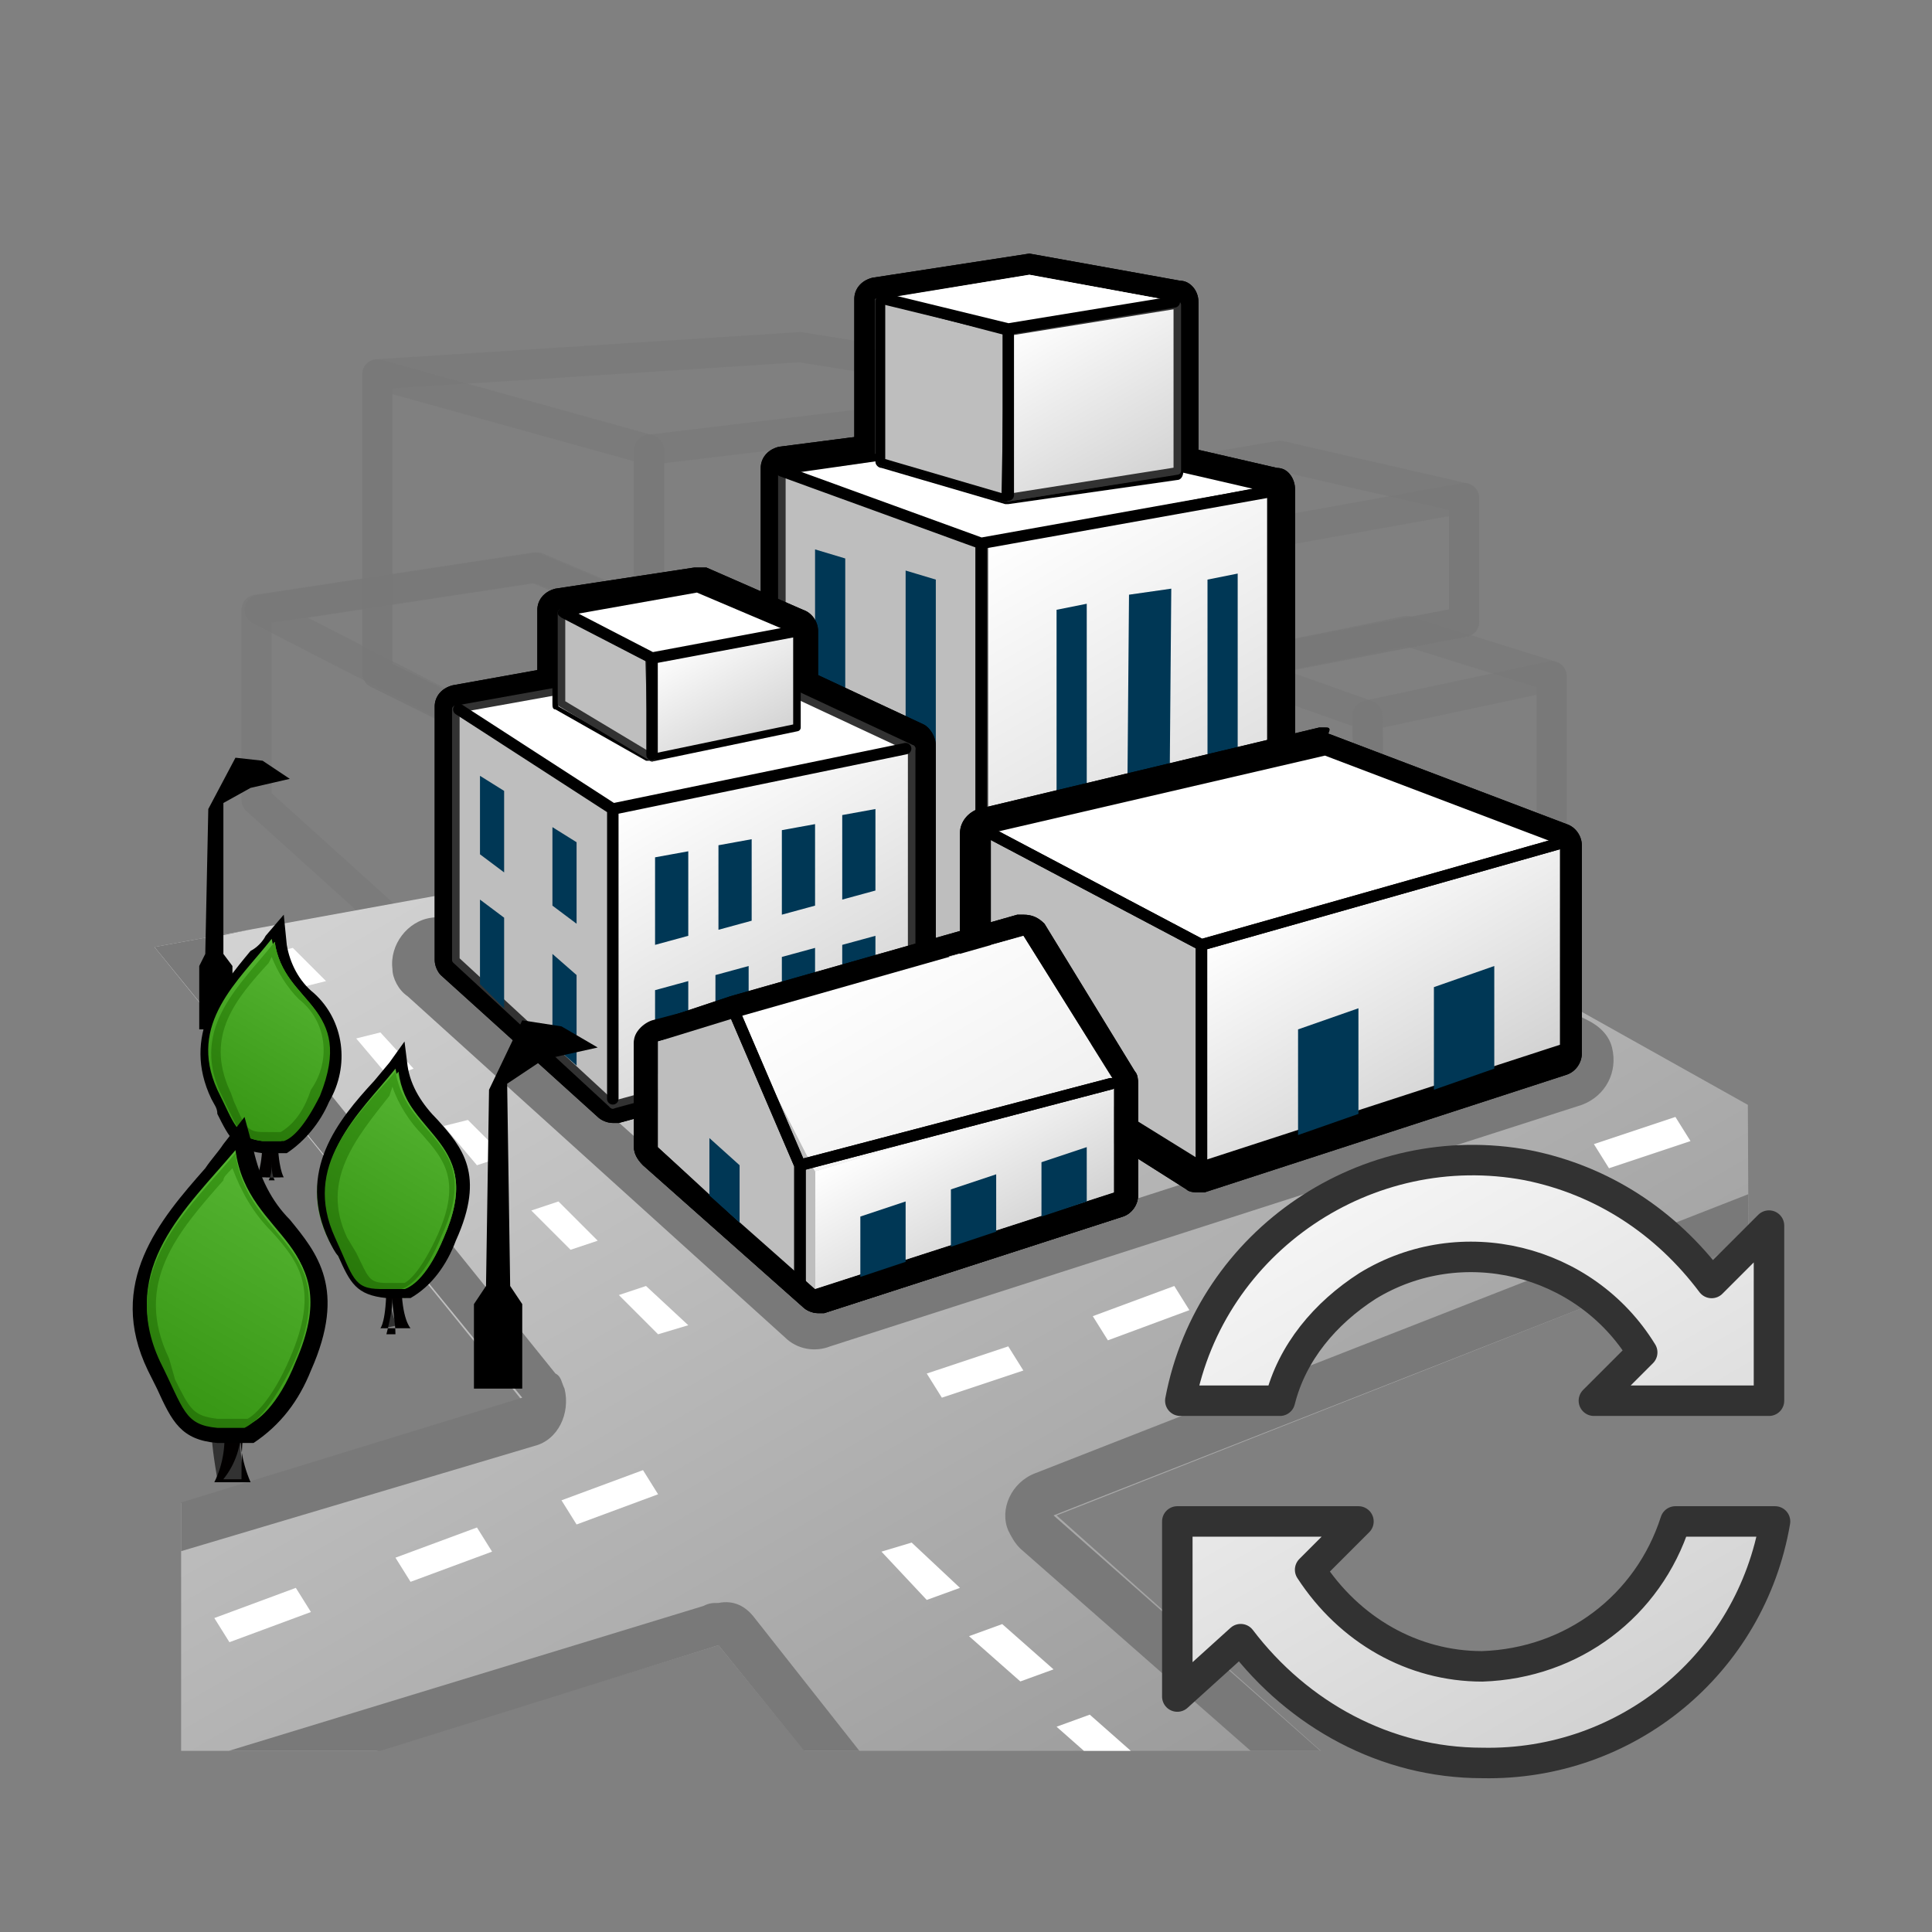 <?xml version="1.0" encoding="utf-8"?>
<!-- Generator: Adobe Illustrator 23.0.6, SVG Export Plug-In . SVG Version: 6.00 Build 0)  -->
<svg version="1.1" xmlns="http://www.w3.org/2000/svg" xmlns:xlink="http://www.w3.org/1999/xlink" x="0px" y="0px"
	 viewBox="0 0 64 64" style="enable-background:new 0 0 64 64;" xml:space="preserve">
<rect x="0" y="0" width="64" height="64" fill="#808080" stroke="none"/>
<style type="text/css">
	.st0{opacity:0.6;fill:none;stroke:#797979;stroke-linecap:round;stroke-linejoin:round;enable-background:new    ;}
	.st1{clip-path:url(#SVGID_2_);}
	.st2{fill:url(#SVGID_3_);}
	.st3{fill:#797979;}
	.st4{fill:#FFFFFF;}
	.st5{fill:url(#SVGID_4_);}
	.st6{fill:url(#SVGID_5_);}
	.st7{fill:url(#SVGID_6_);}
	.st8{fill:url(#SVGID_7_);}
	.st9{fill:url(#B_D-4_1_);stroke:#000000;stroke-width:0.25;stroke-linecap:round;stroke-linejoin:round;}
	.st10{fill:url(#B_G-4_1_);stroke:#323232;stroke-width:0.25;stroke-linecap:round;stroke-linejoin:round;}
	.st11{fill:#FFFFFF;stroke:#000000;stroke-width:0.25;stroke-linecap:round;stroke-linejoin:round;}
	.st12{fill:#003755;}
	.st13{fill:none;stroke:#000000;stroke-width:0.38;stroke-linecap:round;stroke-linejoin:round;}
	.st14{fill:url(#B_bOTTOM_1_);stroke:#323232;stroke-width:0.25;stroke-linecap:round;stroke-linejoin:round;}
	.st15{fill:url(#B_D-5_1_);stroke:#323232;stroke-width:0.25;stroke-linecap:round;stroke-linejoin:round;}
	.st16{fill:url(#B_G__1_);stroke:#000000;stroke-width:0.25;stroke-linecap:round;stroke-linejoin:round;}
	.st17{fill:url(#B_D-6_1_);stroke:#323232;stroke-width:0.25;stroke-linecap:round;stroke-linejoin:round;}
	.st18{fill:url(#B_G-5_1_);stroke:#323232;stroke-width:0.25;stroke-linecap:round;stroke-linejoin:round;}
	.st19{fill:#FFFFFF;stroke:#323232;stroke-width:0.25;stroke-linecap:round;stroke-linejoin:round;}
	.st20{fill:url(#B_D-7_1_);stroke:#000000;stroke-width:0.25;stroke-linecap:round;stroke-linejoin:round;}
	.st21{fill:url(#B_G-6_1_);stroke:#323232;stroke-width:0.25;stroke-linecap:round;stroke-linejoin:round;}
	.st22{fill:url(#SVGID_8_);}
	.st23{fill:url(#SVGID_9_);}
	.st24{fill:url(#B_D-8_1_);stroke:#000000;stroke-width:0.25;stroke-linecap:round;stroke-linejoin:round;}
	.st25{fill:url(#B_G-7_1_);stroke:#000000;stroke-width:0.25;stroke-linecap:round;stroke-linejoin:round;}
	.st26{fill:url(#SVGID_10_);}
	.st27{fill:url(#SVGID_11_);}
	.st28{fill:url(#B_top-6_1_);}
	.st29{fill:url(#SVGID_12_);}
	.st30{fill:url(#B_top-7_1_);}
	.st31{fill:#323232;}
	.st32{fill:#020000;}
	.st33{fill:url(#SVGID_13_);}
	.st34{fill:url(#SVGID_14_);}
	.st35{fill:url(#SVGID_15_);}
	.st36{fill:url(#SVGID_16_);}
	.st37{fill:url(#SVGID_17_);}
	.st38{fill:url(#SVGID_18_);}
	.st39{fill:url(#SVGID_19_);}
	.st40{fill:url(#SVGID_20_);}
	.st41{fill:url(#SVGID_21_);}
	.st42{fill:url(#SVGID_22_);stroke:#323232;stroke-width:1.01;stroke-linecap:round;stroke-linejoin:round;}
</style>
<g id="Basis">
	<title>ZAZA__A33AAe__R21XArtboard 1</title>
	<g id="ARR_PLAN_copy_2">
		<g id="Layer_53_copy_2">
			<polygon id="B_contour" class="st0" points="51.4,22.4 51.4,29.6 45.4,31.1 40.8,28.9 40.8,22.1 46.6,20.9 			"/>
			<polygon id="B_D" class="st0" points="51.4,22.4 51.4,29.6 45.4,31.1 45.3,23.7 			"/>
			<polygon id="B_G" class="st0" points="45.4,31.1 40.8,28.9 40.8,22.1 45.3,23.7 			"/>
		</g>
		<g id="Layer_52_copy_2">
			<polygon id="B_contour-2" class="st0" points="25.5,22.1 25.5,30.5 15.7,33 8.5,26.5 8.5,20.2 17.7,18.8 			"/>
			<polygon id="B_top" class="st0" points="25.6,22.1 15.8,23.9 8.6,20.2 17.8,18.8 			"/>
			<polygon id="B_top-2" class="st0" points="25.4,22.1 15.5,23.9 15.5,33 25.3,30.6 			"/>
		</g>
		<g id="Layer_51_copy_2">
			<polygon id="B_contour-3" class="st0" points="36.5,13.1 36.5,24.1 21.7,26.8 12.5,22.3 12.5,12.4 26.5,11.5 			"/>
			<polygon id="B_D-2" class="st0" points="36.5,13.1 36.5,24.1 21.5,26.8 21.5,14.9 			"/>
			<polygon id="B_G-2" class="st0" points="21.5,26.8 12.5,22.3 12.5,12.4 21.5,14.9 			"/>
		</g>
		<g id="Layer_50_copy_2">
			<polygon id="B_contour-4" class="st0" points="48.5,16.5 48.5,20.6 38.7,22.5 33.5,20.5 33.5,16.6 42.4,15.1 			"/>
			<polygon id="B_D-3" class="st0" points="48.5,16.5 48.5,20.6 38.4,22.5 38.5,18.3 			"/>
			<polygon id="B_G-3" class="st0" points="38.5,22.5 33.5,20.5 33.5,16.6 38.6,18.3 			"/>
		</g>
	</g>
	<g id="SOL_">
		<g>
			<defs>
				<polygon id="SVGID_1_" points="58,58 6,58 6,43 0,32.3 22,28.3 41.1,26.2 45.3,26.2 50.4,32.4 57.9,36.6 				"/>
			</defs>
			<clipPath id="SVGID_2_">
				<use xlink:href="#SVGID_1_"  style="overflow:visible;"/>
			</clipPath>
			<g class="st1">
				
					<linearGradient id="SVGID_3_" gradientUnits="userSpaceOnUse" x1="21.57" y1="46.807" x2="45.347" y2="5.623" gradientTransform="matrix(1 0 0 -1 0 66)">
					<stop  offset="0" style="stop-color:#D7D7D7"/>
					<stop  offset="1" style="stop-color:#969696"/>
				</linearGradient>
				<polygon class="st2" points="23.8,54.5 6,60 2,51 17.3,46.4 3.6,29.5 38.8,22.4 70.5,36.2 35,50.2 46,60 28.6,60.4 				"/>
				<path class="st3" d="M48.5,28.7l18,7.5L34.3,48.8c-0.8,0.3-1.2,1.2-0.9,1.9c0.1,0.2,0.2,0.4,0.4,0.6l8.2,7.2l-12.9,0.3L25,53.6
					c-0.3-0.4-0.7-0.6-1.2-0.5c-0.2,0-0.3,0-0.5,0.1L4.3,59l-0.7-6.9l14.1-4.2c0.8-0.2,1.2-1.1,1-1.9c-0.1-0.2-0.1-0.4-0.3-0.5
					L6.8,31.1L17,29l-0.3,1.1l-2.4,0.3c-0.8,0.1-1.4,0.9-1.3,1.7c0,0.3,0.2,0.7,0.5,0.9L26,44.3c0.4,0.4,1,0.5,1.5,0.3l24.9-8
					c0.8-0.3,1.2-1.1,1-1.9c-0.1-0.4-0.4-0.7-0.8-0.9l-5.8-2.9L48.5,28.7 M48.1,26.9l-3.6,4.5l7.5,3.7l-24.9,8L14.6,31.9l3.4-0.5
					l1-4.4l-15,3l13.3,16.3L2,51l1,10l20.8-6.5l4.7,5.8L46,60l-11.1-9.8l35.7-14L48.1,26.9L48.1,26.9z"/>
				<path id="Ligne_2" class="st4" d="M35,57.2l1.1-0.4l1.7,1.5l-1.1,0.4L35,57.2z M8.9,31.6l0.8-0.2l1.1,1.1L10,32.7L8.9,31.6z
					 M11.8,34.4l0.8-0.2l1.1,1.2l-0.8,0.3L11.8,34.4z M14.7,37.3l0.8-0.2l1.2,1.2l-0.9,0.3L14.7,37.3z M17.6,40.1l0.9-0.3l1.3,1.3
					l-0.9,0.3L17.6,40.1z M20.5,42.9l0.9-0.3l1.4,1.3l-1,0.3L20.5,42.9z M29.2,51.4l1-0.3l1.6,1.5l-1.1,0.4L29.2,51.4z M32.1,54.2
					l1.1-0.4l1.7,1.5l-1.1,0.4L32.1,54.2z"/>
				<path id="LIGNE_1_h" class="st4" d="M13.6,52.4l-0.5-0.8l2.7-1l0.5,0.8L13.6,52.4z M19.1,50.5l-0.5-0.8l2.7-1l0.5,0.8L19.1,50.5
					z M31.2,46.3l-0.5-0.8l2.7-0.9l0.5,0.8L31.2,46.3z M36.7,44.4l-0.5-0.8l2.7-1l0.5,0.8L36.7,44.4z M42.3,42.5l-0.5-0.8l2.7-1
					l0.5,0.8L42.3,42.5z M47.8,40.6l-0.5-0.8l2.7-0.9l0.5,0.8L47.8,40.6z M53.3,38.7l-0.5-0.8l2.7-0.9l0.5,0.8L53.3,38.7z"/>
				<path id="LIGNE_1_h-2" class="st4" d="M7.6,54.4l-0.5-0.8l2.7-1l0.5,0.8L7.6,54.4z M47.3,40.7l-0.5-0.8l2.7-0.9l0.5,0.8
					L47.3,40.7z"/>
			</g>
		</g>
	</g>
	<g id="BAT_2_copy_2">
		<g id="B_contour_ext_">
			
				<linearGradient id="SVGID_4_" gradientUnits="userSpaceOnUse" x1="28.84" y1="52.561" x2="39.791" y2="33.58" gradientTransform="matrix(1 0 0 -1 0 66)">
				<stop  offset="0" style="stop-color:#FFFFFF"/>
				<stop  offset="1" style="stop-color:#D2D2D2"/>
			</linearGradient>
			<path class="st5" d="M33,33.5c-0.1,0-0.1,0-0.2-0.1L25.7,29c-0.1-0.1-0.2-0.2-0.2-0.3V15.6c0-0.2,0.1-0.3,0.3-0.4l8.4-1.2h0.1
				l7.8,1.8c0.2,0,0.3,0.2,0.3,0.4v14.5c0,0.2-0.1,0.3-0.3,0.4l-9.1,2.5L33,33.5z"/>
			<path d="M34.3,14.4l7.8,1.8v14.4L33,33.1l-7.1-4.5V15.6L34.3,14.4 M34.3,13.7L34.3,13.7l-8.5,1.1c-0.4,0.1-0.6,0.4-0.6,0.7v13.1
				c0,0.3,0.1,0.5,0.4,0.6l7.1,4.5c0.1,0.1,0.3,0.1,0.4,0.1h0.2l9.1-2.5c0.3-0.1,0.6-0.4,0.5-0.7V16.2c0-0.3-0.2-0.7-0.6-0.7
				l-7.8-1.8L34.3,13.7L34.3,13.7z"/>
		</g>
		<g id="B_contour_ext_2">
			
				<linearGradient id="SVGID_5_" gradientUnits="userSpaceOnUse" x1="28.84" y1="52.561" x2="39.791" y2="33.58" gradientTransform="matrix(1 0 0 -1 0 66)">
				<stop  offset="0" style="stop-color:#FFFFFF"/>
				<stop  offset="1" style="stop-color:#D2D2D2"/>
			</linearGradient>
			<path class="st6" d="M33,33.5c-0.1,0-0.1,0-0.2-0.1L25.7,29c-0.1-0.1-0.2-0.2-0.2-0.3V15.6c0-0.2,0.1-0.3,0.3-0.4l8.4-1.2h0.1
				l7.8,1.8c0.2,0,0.3,0.2,0.3,0.4v14.5c0,0.2-0.1,0.3-0.3,0.4l-9.1,2.5L33,33.5z"/>
			<path d="M34.3,14.4l7.8,1.8v14.4L33,33.1l-7.1-4.5V15.6L34.3,14.4 M34.3,13.7L34.3,13.7l-8.5,1.1c-0.4,0.1-0.6,0.4-0.6,0.7v13.1
				c0,0.3,0.1,0.5,0.4,0.6l7.1,4.5c0.1,0.1,0.3,0.1,0.4,0.1h0.2l9.1-2.5c0.3-0.1,0.6-0.4,0.5-0.7V16.2c0-0.3-0.2-0.7-0.6-0.7
				l-7.8-1.8L34.3,13.7L34.3,13.7z"/>
		</g>
		<g id="B_contour_ext_top_">
			
				<linearGradient id="SVGID_6_" gradientUnits="userSpaceOnUse" x1="31.358" y1="57.892" x2="36.768" y2="48.512" gradientTransform="matrix(1 0 0 -1 0 66)">
				<stop  offset="0" style="stop-color:#FFFFFF"/>
				<stop  offset="1" style="stop-color:#D2D2D2"/>
			</linearGradient>
			<path class="st7" d="M33.3,17h-0.1l-4.3-1.2c-0.2,0-0.3-0.2-0.3-0.4V9.9c0-0.2,0.1-0.3,0.3-0.4L34,8.8h0.1l5,0.9
				c0.2,0,0.3,0.2,0.3,0.4v5.7c0,0.2-0.1,0.3-0.3,0.4L33.3,17L33.3,17z"/>
			<path d="M34.1,9.1l5,0.9v5.7l-5.7,0.9L29,15.4V9.9L34.1,9.1 M34.1,8.4L34.1,8.4l-5.2,0.8c-0.4,0.1-0.6,0.4-0.6,0.7v5.4
				c0,0.3,0.2,0.6,0.5,0.7l4.3,1.2c0.1,0,0.1,0,0.2,0h0.1l5.7-0.9c0.4-0.1,0.6-0.4,0.6-0.7v-5.6c0-0.4-0.3-0.7-0.6-0.7l-5-0.9
				L34.1,8.4L34.1,8.4z"/>
		</g>
		<g id="B_contour_ext_top_2">
			
				<linearGradient id="SVGID_7_" gradientUnits="userSpaceOnUse" x1="31.358" y1="57.892" x2="36.768" y2="48.512" gradientTransform="matrix(1 0 0 -1 0 66)">
				<stop  offset="0" style="stop-color:#FFFFFF"/>
				<stop  offset="1" style="stop-color:#D2D2D2"/>
			</linearGradient>
			<path class="st8" d="M33.3,17h-0.1l-4.3-1.2c-0.2,0-0.3-0.2-0.3-0.4V9.9c0-0.2,0.1-0.3,0.3-0.4L34,8.8h0.1l5,0.9
				c0.2,0,0.3,0.2,0.3,0.4v5.7c0,0.2-0.1,0.3-0.3,0.4L33.3,17L33.3,17z"/>
			<path d="M34.1,9.1l5,0.9v5.7l-5.7,0.9L29,15.4V9.9L34.1,9.1 M34.1,8.4L34.1,8.4l-5.2,0.8c-0.4,0.1-0.6,0.4-0.6,0.7v5.4
				c0,0.3,0.2,0.6,0.5,0.7l4.3,1.2c0.1,0,0.1,0,0.2,0h0.1l5.7-0.9c0.4-0.1,0.6-0.4,0.6-0.7v-5.6c0-0.4-0.3-0.7-0.6-0.7l-5-0.9
				L34.1,8.4L34.1,8.4z"/>
		</g>
		
			<linearGradient id="B_D-4_1_" gradientUnits="userSpaceOnUse" x1="33.295" y1="48.41" x2="41.154" y2="34.802" gradientTransform="matrix(1 0 0 -1 0 66)">
			<stop  offset="0" style="stop-color:#FFFFFF"/>
			<stop  offset="1" style="stop-color:#D2D2D2"/>
		</linearGradient>
		<polygon id="B_D-4" class="st9" points="42.1,16.2 42.1,30.6 32.6,33.1 32.6,18 		"/>
		
			<linearGradient id="B_G-4_1_" gradientUnits="userSpaceOnUse" x1="25.081" y1="49.96" x2="34.35" y2="33.892" gradientTransform="matrix(1 0 0 -1 0 66)">
			<stop  offset="0" style="stop-color:#BEBEBE"/>
			<stop  offset="1" style="stop-color:#BEBEBE"/>
		</linearGradient>
		<polygon id="B_G-4" class="st10" points="32.6,33.1 25.9,28.6 25.9,15.6 32.6,18 		"/>
		<polygon id="B_top_" class="st11" points="42.1,16.2 32.6,18 25.9,15.6 34.3,14.4 		"/>
		<path id="BB_02_" class="st12" d="M30,18.9l1,0.3v12.5L30,31V18.9z M27,29.5l1,0.7V18.5l-1-0.3V29.5z M35,20.2l1-0.2v12.2l-1,0.3
			V20.2z M37.3,31.7l1.4-0.2l0.1-12l-1.4,0.2L37.3,31.7z M40,31.2l1-0.4V19l-1,0.2V31.2z"/>
		<path id="angle_top_" class="st13" d="M25.9,15.6l6.6,2.4v15.1 M25.9,15.6l6.6,2.4l9.5-1.7"/>
		<g id="B_contour_ext_top_3">
			<path d="M34.1,9.1L39,10v5.6l-5.6,0.9l-4.1-1.2V9.9L34.1,9.1 M34.1,8.9L34.1,8.9l-4.9,0.8c-0.1,0-0.2,0.1-0.2,0.3v5.3
				c0,0.1,0.1,0.2,0.2,0.2l4.1,1.2h0.1l5.6-0.8c0.1,0,0.2-0.1,0.2-0.3V10c0-0.1-0.1-0.2-0.2-0.2L34.1,8.9L34.1,8.9z"/>
		</g>
		
			<linearGradient id="B_bOTTOM_1_" gradientUnits="userSpaceOnUse" x1="32.784" y1="52.812" x2="35.374" y2="48.322" gradientTransform="matrix(1 0 0 -1 0 66)">
			<stop  offset="0" style="stop-color:#FFFFFF"/>
			<stop  offset="1" style="stop-color:#D2D2D2"/>
		</linearGradient>
		<polygon id="B_bOTTOM" class="st14" points="38.9,15.6 33.3,16.5 29.2,15.3 34,14.6 		"/>
		
			<linearGradient id="B_D-5_1_" gradientUnits="userSpaceOnUse" x1="34.462" y1="55.676" x2="37.891" y2="49.739" gradientTransform="matrix(1 0 0 -1 0 66)">
			<stop  offset="0" style="stop-color:#FFFFFF"/>
			<stop  offset="1" style="stop-color:#D2D2D2"/>
		</linearGradient>
		<polygon id="B_D-5" class="st15" points="39,15.6 39,10.1 33.4,11 33.3,16.5 		"/>
		
			<linearGradient id="B_G__1_" gradientUnits="userSpaceOnUse" x1="29.39" y1="56.188" x2="33.247" y2="49.504" gradientTransform="matrix(1 0 0 -1 0 66)">
			<stop  offset="0" style="stop-color:#BEBEBE"/>
			<stop  offset="1" style="stop-color:#BEBEBE"/>
		</linearGradient>
		<polygon id="B_G_" class="st16" points="33.4,11 29.2,9.9 29.2,15.3 33.3,16.5 		"/>
		<polygon id="B_top-3" class="st4" points="39,10 33.4,11 29.2,9.9 34.1,9.1 		"/>
		<path id="angle_top_2" class="st13" d="M29.3,9.9l4.1,1v5.5 M29.3,9.9l4.1,1l5.5-0.9"/>
	</g>
	<g id="BAT_1_copy_2">
		<g id="B_contour-5">
			<path d="M24,21.9l6.2,2.9v9.1l-9.9,2.7l-5.2-4.7v-8.4L24,21.9 M24,21.1h-0.1L15,22.7c-0.4,0.1-0.6,0.4-0.6,0.7v8.4
				c0,0.2,0.1,0.4,0.2,0.5l5.2,4.7c0.1,0.1,0.3,0.2,0.5,0.2c0.1,0,0.1,0,0.2,0l9.9-2.7c0.3-0.1,0.6-0.4,0.6-0.7v-9.1
				c0-0.3-0.2-0.6-0.4-0.7l-6.2-2.9C24.2,21.1,24.1,21.1,24,21.1L24,21.1z"/>
		</g>
		<g id="B_contour-6">
			<path d="M24,21.9l6.2,2.9v9.1l-9.9,2.7l-5.2-4.7v-8.4L24,21.9 M24,21.1h-0.1L15,22.7c-0.4,0.1-0.6,0.4-0.6,0.7v8.4
				c0,0.2,0.1,0.4,0.2,0.5l5.2,4.7c0.1,0.1,0.3,0.2,0.5,0.2c0.1,0,0.1,0,0.2,0l9.9-2.7c0.3-0.1,0.6-0.4,0.6-0.7v-9.1
				c0-0.3-0.2-0.6-0.4-0.7l-6.2-2.9C24.2,21.1,24.1,21.1,24,21.1L24,21.1z"/>
		</g>
		<g id="B_contour-7">
			<path d="M23.1,19.5l3.2,1.4v3.2L21.6,25l-3-1.7v-3L23.1,19.5 M23.1,18.8H23l-4.6,0.7c-0.4,0.1-0.6,0.4-0.6,0.7v3
				c0,0.3,0.1,0.5,0.4,0.7l3,1.7c0.1,0.1,0.2,0.1,0.4,0.1h0.1l4.8-0.9c0.4-0.1,0.6-0.4,0.6-0.7v-3.2c0-0.3-0.2-0.6-0.5-0.7l-3.2-1.4
				C23.3,18.8,23.2,18.8,23.1,18.8L23.1,18.8z"/>
		</g>
		<g id="B_contour-8">
			<path d="M23.1,19.5l3.2,1.4v3.2L21.6,25l-3-1.7v-3L23.1,19.5 M23.1,18.8H23l-4.6,0.7c-0.4,0.1-0.6,0.4-0.6,0.7v3
				c0,0.3,0.1,0.5,0.4,0.7l3,1.7c0.1,0.1,0.2,0.1,0.4,0.1h0.1l4.8-0.9c0.4-0.1,0.6-0.4,0.6-0.7v-3.2c0-0.3-0.2-0.6-0.5-0.7l-3.2-1.4
				C23.3,18.8,23.2,18.8,23.1,18.8L23.1,18.8z"/>
		</g>
		
			<linearGradient id="B_D-6_1_" gradientUnits="userSpaceOnUse" x1="22.33" y1="40.381" x2="27.861" y2="30.789" gradientTransform="matrix(1 0 0 -1 0 66)">
			<stop  offset="0" style="stop-color:#FFFFFF"/>
			<stop  offset="1" style="stop-color:#D2D2D2"/>
		</linearGradient>
		<polygon id="B_D-6" class="st17" points="30.2,24.8 30.2,33.9 20.3,36.6 20.3,26.8 		"/>
		
			<linearGradient id="B_G-5_1_" gradientUnits="userSpaceOnUse" x1="14.497" y1="42.213" x2="21.492" y2="30.103" gradientTransform="matrix(1 0 0 -1 0 66)">
			<stop  offset="0" style="stop-color:#BEBEBE"/>
			<stop  offset="1" style="stop-color:#BEBEBE"/>
		</linearGradient>
		<polygon id="B_G-5" class="st18" points="20.3,36.6 15.1,31.8 15.1,23.5 20.3,26.8 		"/>
		<polygon id="B_top-4" class="st19" points="30.2,24.8 20.3,26.8 15.1,23.5 24,21.9 		"/>
		<path id="angle_top_3" class="st13" d="M15.2,23.5l5.1,3.3v9.6 M15.2,23.5l5.1,3.3l9.7-2"/>
		<path id="win_" class="st12" d="M21.7,32.8l1.1-0.3v2.8l-1.1,0.3V32.8z M23.7,35l1.1-0.3V32l-1.1,0.3V35z M25.9,34.4l1.1-0.3v-2.7
			l-1.1,0.3L25.9,34.4z M27.9,33.8l1.1-0.3V31l-1.1,0.3V33.8z M21.7,28.4l1.1-0.2V31l-1.1,0.3V28.4z M23.8,30.8l1.1-0.3v-2.7
			L23.8,28V30.8z M25.9,30.3L27,30v-2.7l-1.1,0.2L25.9,30.3z M27.9,29.8l1.1-0.3v-2.7l-1.1,0.2V29.8z M19.1,32.3l-0.8-0.7v3l0.8,0.7
			V32.3z M16.7,30.4l-0.8-0.6v2.8l0.8,0.8V30.4z M19.1,27.9l-0.8-0.5V30l0.8,0.6V27.9z M16.7,26.2l-0.8-0.5v2.6l0.8,0.6V26.2z"/>
		<g id="B_contour-9">
			<path d="M23.1,19.5l3.2,1.4v3.2l-4.8,1l-3-1.7v-3L23.1,19.5 M23.1,19.3L23.1,19.3L18.5,20c-0.1,0-0.2,0.1-0.2,0.3v3
				c0,0.1,0,0.2,0.1,0.2l3,1.7c0,0,0.1,0,0.1,0l0,0l4.8-1c0.1,0,0.2-0.1,0.2-0.2v-3.2c0-0.1-0.1-0.2-0.2-0.2l-3.2-1.4h-0.1
				L23.1,19.3z"/>
		</g>
		
			<linearGradient id="B_D-7_1_" gradientUnits="userSpaceOnUse" x1="22.832" y1="44.979" x2="25.052" y2="41.13" gradientTransform="matrix(1 0 0 -1 0 66)">
			<stop  offset="0" style="stop-color:#FFFFFF"/>
			<stop  offset="1" style="stop-color:#D2D2D2"/>
		</linearGradient>
		<polygon id="B_D-7" class="st20" points="26.4,20.9 26.4,24.1 21.6,25.1 21.5,21.8 		"/>
		
			<linearGradient id="B_G-6_1_" gradientUnits="userSpaceOnUse" x1="18.72" y1="45.785" x2="21.531" y2="40.923" gradientTransform="matrix(1 0 0 -1 0 66)">
			<stop  offset="0" style="stop-color:#BEBEBE"/>
			<stop  offset="1" style="stop-color:#BEBEBE"/>
		</linearGradient>
		<polygon id="B_G-6" class="st21" points="21.6,25.1 18.6,23.3 18.6,20.3 21.5,21.8 		"/>
		<polygon id="B_top-5" class="st11" points="26.4,20.9 21.5,21.8 18.6,20.3 23.1,19.5 		"/>
		<path id="angle_top_4" class="st13" d="M18.7,20.3l2.9,1.5V25 M18.7,20.3l2.9,1.5l4.8-0.9"/>
	</g>
	<g id="mas_2_copy_2">
		<g id="B_contour-10">
			
				<linearGradient id="SVGID_8_" gradientUnits="userSpaceOnUse" x1="38.145" y1="42.065" x2="46.425" y2="27.725" gradientTransform="matrix(1 0 0 -1 0 66)">
				<stop  offset="0" style="stop-color:#FFFFFF"/>
				<stop  offset="1" style="stop-color:#D2D2D2"/>
			</linearGradient>
			<path class="st22" d="M39.8,39c-0.1,0-0.1,0-0.2-0.1l-7.1-4.4c-0.1-0.1-0.2-0.2-0.2-0.3v-6.6c0-0.2,0.1-0.3,0.3-0.4l11.2-2.7h0.1
				H44l7.9,3c0.2,0.1,0.2,0.2,0.3,0.4v6.8c0,0.2-0.1,0.3-0.3,0.4l-12,3.9H39.8z"/>
			<path d="M43.9,24.9l7.9,3v6.8l-12,3.9l-7.1-4.5v-6.6L43.9,24.9 M43.9,24.1c-0.1,0-0.1,0-0.2,0l-11.3,2.7
				c-0.3,0.1-0.6,0.4-0.6,0.8v6.6c0,0.3,0.1,0.5,0.4,0.7l7.1,4.5c0.1,0.1,0.3,0.1,0.4,0.1c0.1,0,0.2,0,0.2,0l12-3.9
				c0.3-0.1,0.5-0.4,0.5-0.7v-6.9c0-0.3-0.2-0.6-0.5-0.7l-7.9-3C44.1,24.1,44,24.1,43.9,24.1L43.9,24.1z"/>
		</g>
		<g id="B_contour-11">
			
				<linearGradient id="SVGID_9_" gradientUnits="userSpaceOnUse" x1="38.145" y1="42.065" x2="46.425" y2="27.725" gradientTransform="matrix(1 0 0 -1 0 66)">
				<stop  offset="0" style="stop-color:#FFFFFF"/>
				<stop  offset="1" style="stop-color:#D2D2D2"/>
			</linearGradient>
			<path class="st23" d="M39.8,39c-0.1,0-0.1,0-0.2-0.1l-7.1-4.4c-0.1-0.1-0.2-0.2-0.2-0.3v-6.6c0-0.2,0.1-0.3,0.3-0.4l11.2-2.7h0.1
				H44l7.9,3c0.2,0.1,0.2,0.2,0.3,0.4v6.8c0,0.2-0.1,0.3-0.3,0.4l-12,3.9H39.8z"/>
			<path d="M43.9,24.9l7.9,3v6.8l-12,3.9l-7.1-4.5v-6.6L43.9,24.9 M43.9,24.1c-0.1,0-0.1,0-0.2,0l-11.3,2.7
				c-0.3,0.1-0.6,0.4-0.6,0.8v6.6c0,0.3,0.1,0.5,0.4,0.7l7.1,4.5c0.1,0.1,0.3,0.1,0.4,0.1c0.1,0,0.2,0,0.2,0l12-3.9
				c0.3-0.1,0.5-0.4,0.5-0.7v-6.9c0-0.3-0.2-0.6-0.5-0.7l-7.9-3C44.1,24.1,44,24.1,43.9,24.1L43.9,24.1z"/>
		</g>
		
			<linearGradient id="B_D-8_1_" gradientUnits="userSpaceOnUse" x1="43.438" y1="36.825" x2="47.932" y2="29.038" gradientTransform="matrix(1 0 0 -1 0 66)">
			<stop  offset="0" style="stop-color:#FFFFFF"/>
			<stop  offset="1" style="stop-color:#D2D2D2"/>
		</linearGradient>
		<polygon id="B_D-8" class="st24" points="51.8,27.9 51.8,34.7 39.8,38.6 39.8,31.3 		"/>
		
			<linearGradient id="B_G-7_1_" gradientUnits="userSpaceOnUse" x1="33.091" y1="38.699" x2="39.67" y2="27.311" gradientTransform="matrix(1 0 0 -1 0 66)">
			<stop  offset="0" style="stop-color:#BEBEBE"/>
			<stop  offset="1" style="stop-color:#BEBEBE"/>
		</linearGradient>
		<polygon id="B_G-7" class="st25" points="39.8,38.6 32.7,34.2 32.7,27.5 39.8,31.3 		"/>
		<polygon id="B_top_2" class="st11" points="51.8,27.9 39.8,31.3 32.7,27.5 43.9,24.9 		"/>
		<path id="win_2" class="st12" d="M43,34.1l2-0.7v3.5l-2,0.7V34.1z M47.5,36.1l2-0.7V32l-2,0.7V36.1z"/>
		<path id="angle_" class="st13" d="M32.8,27.6l7,3.7v7.3 M32.8,27.6l7,3.7l12-3.4"/>
		<path id="angle_2" class="st13" d="M32.8,27.6l7,3.7v7.3 M32.8,27.6l7,3.7l12-3.4"/>
	</g>
	<g id="mas_1_copy_2">
		<g id="B_contour-12">
			<path d="M30.9,32.2l6,3.7v3.7L27,42.7L21.8,38v-3.5L30.9,32.2 M30.9,31.4c-0.1,0-0.1,0-0.2,0l-9.1,2.4c-0.3,0.1-0.6,0.4-0.6,0.7
				V38c0,0.2,0.1,0.4,0.3,0.6l5.3,4.7c0.1,0.1,0.3,0.2,0.5,0.2c0.1,0,0.2,0,0.2,0l9.9-3.2c0.3-0.1,0.5-0.4,0.5-0.7v-3.7
				c0-0.3-0.1-0.5-0.4-0.6l-6-3.7C31.2,31.5,31.1,31.4,30.9,31.4z"/>
		</g>
		<g id="B_contour-13">
			<path d="M33.9,31l3,4.8v3.7L27,42.7L21.8,38v-3.5l2.6-0.9L33.9,31 M33.9,30.3c-0.1,0-0.1,0-0.2,0l-9.5,2.7l-2.7,0.9
				c-0.3,0.1-0.5,0.4-0.5,0.7V38c0,0.2,0.1,0.4,0.3,0.6l5.3,4.7c0.1,0.1,0.3,0.2,0.5,0.2c0.1,0,0.2,0,0.2,0l9.9-3.2
				c0.3-0.1,0.5-0.4,0.5-0.7v-3.7c0-0.1,0-0.3-0.1-0.4l-3-4.9C34.4,30.4,34.2,30.3,33.9,30.3L33.9,30.3z"/>
		</g>
		<g id="B_contour-14">
			<path d="M33.9,31l3,4.8v3.7L27,42.7L21.8,38v-3.5l2.6-0.9L33.9,31 M33.9,30.3c-0.1,0-0.1,0-0.2,0l-9.5,2.7l-2.7,0.9
				c-0.3,0.1-0.5,0.4-0.5,0.7V38c0,0.2,0.1,0.4,0.3,0.6l5.3,4.7c0.1,0.1,0.3,0.2,0.5,0.2c0.1,0,0.2,0,0.2,0l9.9-3.2
				c0.3-0.1,0.5-0.4,0.5-0.7v-3.7c0-0.1,0-0.3-0.1-0.4l-3-4.9C34.4,30.4,34.2,30.3,33.9,30.3L33.9,30.3z"/>
		</g>
		<g id="B_D-9">
			
				<linearGradient id="SVGID_10_" gradientUnits="userSpaceOnUse" x1="30.52" y1="29.234" x2="33.299" y2="24.406" gradientTransform="matrix(1 0 0 -1 0 66)">
				<stop  offset="0" style="stop-color:#FFFFFF"/>
				<stop  offset="1" style="stop-color:#D2D2D2"/>
			</linearGradient>
			<polygon class="st26" points="36.9,35.8 36.9,39.5 27,42.7 27,38.8 			"/>
		</g>
		<g id="B_G-8">
			
				<linearGradient id="SVGID_11_" gradientUnits="userSpaceOnUse" x1="22.074" y1="31.635" x2="26.928" y2="23.227" gradientTransform="matrix(1 0 0 -1 0 66)">
				<stop  offset="0" style="stop-color:#BEBEBE"/>
				<stop  offset="1" style="stop-color:#BEBEBE"/>
			</linearGradient>
			<polygon class="st27" points="27,42.7 21.8,38 21.8,34.5 27,38.8 			"/>
		</g>
		
			<linearGradient id="B_top-6_1_" gradientUnits="userSpaceOnUse" x1="27.17" y1="34.575" x2="31.52" y2="27.035" gradientTransform="matrix(1 0 0 -1 0 66)">
			<stop  offset="0" style="stop-color:#FFFFFF"/>
			<stop  offset="1" style="stop-color:#F0F0F0"/>
		</linearGradient>
		<polygon id="B_top-6" class="st28" points="36.9,35.8 27,38.8 21.8,34.5 30.9,32.2 		"/>
		<g id="B_G-9">
			
				<linearGradient id="SVGID_12_" gradientUnits="userSpaceOnUse" x1="22.201" y1="31.708" x2="27.051" y2="23.298" gradientTransform="matrix(1 0 0 -1 0 66)">
				<stop  offset="0" style="stop-color:#BEBEBE"/>
				<stop  offset="1" style="stop-color:#BEBEBE"/>
			</linearGradient>
			<polygon class="st29" points="27,42.7 24.4,40.4 21.8,38 21.8,36.3 21.8,34.5 24.4,33.7 27,38.8 27,40.8 			"/>
		</g>
		
			<linearGradient id="B_top-7_1_" gradientUnits="userSpaceOnUse" x1="28.491" y1="34.704" x2="32.575" y2="27.639" gradientTransform="matrix(1 0 0 -1 0 66)">
			<stop  offset="0" style="stop-color:#FFFFFF"/>
			<stop  offset="1" style="stop-color:#F0F0F0"/>
		</linearGradient>
		<polygon id="B_top-7" class="st30" points="36.9,35.8 32,37.3 27,38.8 24.4,33.7 33.9,31 		"/>
		<path id="win_3" class="st12" d="M23.5,37.7l1,0.9v1.9l-1-0.9V37.7z M28.5,42.3l1.5-0.5v-2l-1.5,0.5V42.3z M31.5,41.3l1.5-0.5
			v-1.9l-1.5,0.5V41.3z M34.5,40.3l1.5-0.5V38l-1.5,0.5V40.3z"/>
		<path id="angle_3" class="st13" d="M24.4,33.7l2.1,4.9v4.1 M24.4,33.7l2.1,4.9l10.3-2.7"/>
		<path id="angle_4" class="st13" d="M24.4,33.7l2.1,4.9v4.1 M24.4,33.7l2.1,4.9l10.3-2.7"/>
	</g>
	<g id="TREE_copy_2">
		<polygon points="7.4,31.6 7.7,32 7.7,34.1 6.6,34.1 6.6,32 6.8,31.6 6.9,26.8 7.8,25.1 8.7,25.2 9.6,25.8 8.3,26.1 7.4,26.6 		"/>
		<polygon points="16.9,42.6 17.3,43.2 17.3,46 15.7,46 15.7,43.2 16.1,42.6 16.2,36.1 17.3,33.8 18.6,34 19.8,34.7 18,35.1 
			16.8,35.9 		"/>
		<path class="st31" d="M12.7,44c0.1,0,0.3-0.5,0.3-1.3v-0.1h-0.2c-0.2,0-0.4-0.1-0.6-0.2c-0.5-0.4-0.8-0.9-1-1.5
			c-0.1-0.2-0.2-0.5-0.3-0.7c-0.4-1.6,0.7-2.9,1.7-4.1l0.3-0.4c0.2,0.7,0.5,1.3,1,1.8c0.7,0.8,1.3,1.5,0.5,3.4
			c-0.3,0.7-0.8,1.3-1.4,1.6h-0.1v0.1c0,0.8,0.2,1.3,0.3,1.3L12.7,44z"/>
		<path class="st32" d="M13,36c0.2,0.6,0.6,1.2,1,1.6c0.7,0.8,1.3,1.5,0.5,3.3c-0.2,0.7-0.7,1.2-1.3,1.6l-0.1,0v-0.1h-0.2
			c-0.2,0-0.3-0.1-0.5-0.2c-0.4-0.4-0.7-0.9-0.9-1.4c-0.1-0.2-0.2-0.5-0.3-0.7c-0.4-1.6,0.7-2.8,1.7-4L13,36 M13,43
			c0,0.4,0.1,0.8,0.1,1.2h-0.3C12.9,43.8,13,43.4,13,43 M13.1,35.4c-1.1,1.4-2.7,2.8-2.2,4.8c0.1,0.3,0.1,0.5,0.3,0.8
			c0.2,0.6,0.5,1.1,1,1.5c0.2,0.2,0.3,0,0.6,0c0,1.3-0.2,1.5-0.2,1.5h1c0,0-0.3-0.3-0.3-1.5c0.7-0.3,1.2-0.9,1.4-1.6
			C16.1,37.7,13.5,37.7,13.1,35.4L13.1,35.4z"/>
		<g id="a4">
			
				<linearGradient id="SVGID_13_" gradientUnits="userSpaceOnUse" x1="11.322" y1="23.699" x2="14.984" y2="30.051" gradientTransform="matrix(1 0 0 -1 0 66)">
				<stop  offset="0" style="stop-color:#379614"/>
				<stop  offset="1" style="stop-color:#55B432"/>
			</linearGradient>
			<path class="st33" d="M13.1,42.9h-0.5c-0.8-0.1-1-0.5-1.4-1.3c-0.1-0.2-0.2-0.3-0.3-0.5c-1.1-2.2,0.3-3.8,1.5-5.1l0.5-0.6
				l0.3-0.3l0.1,0.4c0.1,0.7,0.5,1.4,1,1.9c0.7,0.8,1.4,1.7,0.5,3.8c-0.5,1.2-1,1.7-1.4,1.8C13.3,42.9,13.2,42.9,13.1,42.9z"/>
			<path d="M13.1,35.4c0.4,2.3,3,2.4,1.6,5.6c-0.5,1.2-1,1.6-1.3,1.7c-0.1,0-0.2,0-0.3,0h-0.4c-0.9-0.1-0.9-0.5-1.5-1.7
				C10,38.5,11.9,36.9,13.1,35.4 M13.4,34.5l-0.5,0.7l-0.5,0.6c-1.2,1.3-2.6,3-1.5,5.3c0.1,0.2,0.2,0.4,0.3,0.5
				c0.4,0.9,0.6,1.3,1.6,1.4h0.4c0.1,0,0.3,0,0.4,0l0,0l0,0c0.7-0.4,1.2-1.1,1.5-1.9c1-2.2,0.2-3.1-0.6-4c-0.5-0.5-0.9-1.1-1-1.8
				L13.4,34.5L13.4,34.5z"/>
		</g>
		<g id="a4-2">
			
				<linearGradient id="SVGID_14_" gradientUnits="userSpaceOnUse" x1="11.429" y1="23.859" x2="14.779" y2="29.649" gradientTransform="matrix(1 0 0 -1 0 66)">
				<stop  offset="0" style="stop-color:#379614"/>
				<stop  offset="1" style="stop-color:#55B432"/>
			</linearGradient>
			<path class="st34" d="M14.7,41c-0.5,1.2-1,1.6-1.3,1.7c-0.2,0-0.5,0-0.7,0c-0.9-0.1-0.9-0.5-1.5-1.7c-1.1-2.4,0.7-4,2-5.5
				C13.5,37.8,16.1,37.8,14.7,41z"/>
			
				<linearGradient id="SVGID_15_" gradientUnits="userSpaceOnUse" x1="11.428" y1="23.86" x2="14.778" y2="29.65" gradientTransform="matrix(1 0 0 -1 0 66)">
				<stop  offset="0" style="stop-color:#28780A"/>
				<stop  offset="1" style="stop-color:#3C9B19"/>
			</linearGradient>
			<path class="st35" d="M13,36c0.2,0.6,0.6,1.2,1,1.6c0.7,0.8,1.3,1.5,0.5,3.3c-0.5,1.1-0.9,1.5-1.1,1.6h-0.2h-0.4
				c-0.6,0-0.6-0.2-1-1l-0.3-0.5c-0.9-1.9,0.3-3.3,1.4-4.7L13,36 M13.1,35.5c-1.3,1.5-3.1,3.1-2,5.5c0.6,1.3,0.6,1.7,1.5,1.7h0.4
				c0.1,0,0.2,0,0.3,0c0.3-0.1,0.8-0.5,1.3-1.7C16.1,37.8,13.5,37.8,13.1,35.5L13.1,35.5z"/>
		</g>
		<path class="st31" d="M8.8,39C8.8,39,9,38.6,9,37.8v-0.1H8.8c-0.2,0-0.4-0.1-0.5-0.2c-0.4-0.4-0.7-0.8-0.9-1.3
			c-0.1-0.2-0.2-0.4-0.2-0.7c-0.4-1.5,0.6-2.6,1.5-3.7L9,31.5c0.2,0.6,0.5,1.2,1,1.6c0.9,0.8,1.1,2.1,0.4,3.1
			c-0.2,0.6-0.7,1.2-1.3,1.5l-0.2,0v0.1C9,38.5,9.2,39,9.3,39H8.8z"/>
		<path class="st32" d="M9,31.7c0.2,0.5,0.5,1,0.9,1.4c0.9,0.7,1.1,2,0.4,3c-0.2,0.6-0.6,1.1-1.2,1.4l-0.1,0v0H8.8
			c-0.2,0-0.2,0-0.4-0.2C8,37,7.7,36.6,7.5,36.1c-0.1-0.2-0.2-0.4-0.2-0.6C7,34,7.9,33,8.8,31.9L9,31.7 M9,38.5c0,0.2,0,0.4,0.1,0.6
			H8.9C9,38.9,9,38.7,9,38.5 M9.1,31.2c-1,1.3-2.5,2.5-2,4.3c0.1,0.2,0.1,0.5,0.2,0.7c0.2,0.5,0.5,1,0.9,1.4c0.2,0.1,0.3,0,0.5,0
			c0,1.1-0.2,1.4-0.2,1.4h0.9c0,0-0.2-0.3-0.2-1.4c0.6-0.3,1.1-0.8,1.3-1.5C11.8,33.2,9.4,33.3,9.1,31.2L9.1,31.2z"/>
		<g id="a4-3">
			
				<linearGradient id="SVGID_16_" gradientUnits="userSpaceOnUse" x1="7.468" y1="28.519" x2="10.829" y2="34.339" gradientTransform="matrix(1 0 0 -1 0 66)">
				<stop  offset="0" style="stop-color:#379614"/>
				<stop  offset="1" style="stop-color:#55B432"/>
			</linearGradient>
			<path class="st36" d="M9.1,38H8.7c-0.8-0.1-0.9-0.4-1.3-1.2c-0.1-0.2-0.1-0.3-0.2-0.5c-0.9-2,0.3-3.4,1.3-4.7L9,31.1l0.3-0.3
				l0.1,0.4c0.1,0.7,0.4,1.3,0.9,1.7c1,0.9,1.2,2.3,0.5,3.4c-0.5,1.1-1,1.5-1.3,1.7C9.3,38,9.2,38,9.1,38z"/>
			<path d="M9.1,31.2c0.3,2.1,2.7,2.2,1.4,5.1c-0.5,1.1-0.9,1.4-1.2,1.5H9.1H8.7c-0.8-0.1-0.8-0.4-1.4-1.6C6.3,34,8,32.6,9.1,31.2
				 M9.4,30.3L8.8,31c-0.1,0.2-0.3,0.4-0.5,0.5C7.3,32.7,6,34.3,7,36.4c0.1,0.2,0.2,0.3,0.2,0.5c0.4,0.8,0.6,1.2,1.5,1.3h0.4
				c0.1,0,0.2,0,0.4,0l0,0l0,0c0.6-0.4,1.1-1,1.4-1.7c0.7-1.2,0.5-2.7-0.5-3.6c-0.5-0.4-0.8-1-0.9-1.6L9.4,30.3L9.4,30.3z"/>
		</g>
		<g id="a4-4">
			
				<linearGradient id="SVGID_17_" gradientUnits="userSpaceOnUse" x1="7.553" y1="28.698" x2="10.593" y2="33.958" gradientTransform="matrix(1 0 0 -1 0 66)">
				<stop  offset="0" style="stop-color:#379614"/>
				<stop  offset="1" style="stop-color:#55B432"/>
			</linearGradient>
			<path class="st37" d="M10.5,36.2c-0.5,1.1-0.9,1.4-1.2,1.5c-0.2,0-0.5,0-0.7,0c-0.8-0.1-0.8-0.4-1.4-1.6c-1-2.2,0.7-3.6,1.8-5
				C9.4,33.3,11.8,33.3,10.5,36.2z"/>
			
				<linearGradient id="SVGID_18_" gradientUnits="userSpaceOnUse" x1="7.552" y1="28.698" x2="10.592" y2="33.959" gradientTransform="matrix(1 0 0 -1 0 66)">
				<stop  offset="0" style="stop-color:#28780A"/>
				<stop  offset="1" style="stop-color:#3C9B19"/>
			</linearGradient>
			<path class="st38" d="M9,31.7c0.2,0.5,0.5,1,0.9,1.4c0.9,0.7,1.1,2,0.4,3c-0.2,0.6-0.5,1.1-1,1.4H9.1H8.7c-0.5,0-0.6-0.2-0.9-0.9
				c-0.1-0.2-0.1-0.3-0.2-0.5c-0.8-1.8,0.2-3,1.3-4.2L9,31.7 M9.1,31.2c-1.1,1.4-2.8,2.8-1.8,5c0.6,1.2,0.6,1.5,1.4,1.6h0.4h0.3
				c0.3-0.1,0.7-0.5,1.2-1.5C11.8,33.3,9.4,33.3,9.1,31.2L9.1,31.2z"/>
		</g>
		<path class="st31" d="M7.2,49C7.1,48.4,7,47.8,7,47.2v-0.1h0.1c-0.3,0-0.3-0.1-0.6-0.3c-0.4-0.3-0.7-0.8-1.2-1.9
			c-0.1-0.3-0.2-0.6-0.3-0.9C4.6,42,5.9,40.5,7.2,39l0.5-0.5c0.2,0.9,0.7,1.7,1.3,2.3c0.9,1,1.7,1.9,0.6,4.3C9,46.5,8.4,47,8,47.1
			l0,0v0.1c-0.1,0.6,0,1.2,0.1,1.8H7.2z"/>
		<path class="st32" d="M7.7,38.7c0.3,0.8,0.7,1.5,1.3,2.1c0.9,1,1.6,1.9,0.6,4.2c-0.6,1.4-1.1,1.8-1.5,2v0.2
			c-0.1,0.6-0.1,1.2-0.1,1.8H7.4C7.8,48.5,8,47.9,8,47.2V47H7.6c-0.3,0-0.5-0.1-0.7-0.2c-0.6-0.5-1-1.1-1.2-1.8
			c-0.1-0.3-0.3-0.6-0.3-0.9c-0.5-2,0.8-3.5,2.1-5C7.5,39,7.6,38.9,7.7,38.7 M7.8,38.2c-1.4,1.7-3.4,3.5-2.8,6
			c0.1,0.3,0.2,0.6,0.3,0.9C5.6,45.8,6,46.5,6.6,47c0.3,0.2,0.4,0.1,0.8,0.1c0.1,0.7,0,1.4-0.3,2h1.2C8,48.4,7.9,47.7,8,47
			c0.8-0.4,1.5-1.1,1.8-2C11.6,41,8.3,41.1,7.8,38.2L7.8,38.2z"/>
		<g id="a4-5">
			
				<linearGradient id="SVGID_19_" gradientUnits="userSpaceOnUse" x1="5.535" y1="19.217" x2="10.125" y2="27.167" gradientTransform="matrix(1 0 0 -1 0 66)">
				<stop  offset="0" style="stop-color:#379614"/>
				<stop  offset="1" style="stop-color:#55B432"/>
			</linearGradient>
			<path class="st39" d="M7.8,47.5c-0.2,0-0.4,0-0.6,0c-1-0.1-1.3-0.6-1.8-1.6c-0.1-0.2-0.2-0.4-0.3-0.7c-1.3-2.8,0.4-4.7,1.8-6.4
				c0.2-0.3,0.4-0.5,0.6-0.8L8,37.6l0.1,0.6c0.2,0.9,0.6,1.7,1.2,2.4c0.9,1,1.8,2.1,0.7,4.7c-0.7,1.5-1.3,2.1-1.7,2.3
				C8.1,47.5,7.9,47.5,7.8,47.5z"/>
			<path d="M7.8,38.2c0.4,2.9,3.7,3,2,6.9c-0.6,1.5-1.3,2-1.6,2.1H7.8H7.3c-1.1-0.1-1.1-0.6-1.9-2.2C4,42.1,6.3,40.1,7.8,38.2
				 M8.1,37l-0.7,0.9c-0.2,0.3-0.4,0.5-0.6,0.8c-1.5,1.7-3.3,3.8-1.9,6.7L5.2,46c0.5,1.1,0.8,1.7,2,1.8c0.2,0,0.4,0,0.6,0
				c0.2,0,0.3,0,0.5,0l0,0h0.1c0.9-0.6,1.5-1.4,1.9-2.4c1.2-2.7,0.2-3.9-0.7-5c-0.6-0.6-1-1.4-1.2-2.3L8.1,37z"/>
		</g>
		<g id="a4-6">
			
				<linearGradient id="SVGID_20_" gradientUnits="userSpaceOnUse" x1="5.652" y1="19.433" x2="9.82" y2="26.659" gradientTransform="matrix(1 0 0 -1 0 66)">
				<stop  offset="0" style="stop-color:#379614"/>
				<stop  offset="1" style="stop-color:#55B432"/>
			</linearGradient>
			<path class="st40" d="M9.7,45.1c-0.6,1.5-1.3,2-1.6,2.1c-0.3,0-0.6,0-0.9,0c-1.1-0.1-1.1-0.6-1.9-2.2c-1.4-3,0.9-5,2.5-6.9
				C8.2,41.1,11.5,41.1,9.7,45.1z"/>
			
				<linearGradient id="SVGID_21_" gradientUnits="userSpaceOnUse" x1="5.674" y1="19.416" x2="9.842" y2="26.643" gradientTransform="matrix(1 0 0 -1 0 66)">
				<stop  offset="0" style="stop-color:#28780A"/>
				<stop  offset="1" style="stop-color:#3C9B19"/>
			</linearGradient>
			<path class="st41" d="M7.7,38.7c0.3,0.8,0.7,1.5,1.3,2.1c0.9,1,1.6,1.9,0.6,4.2c-0.6,1.4-1.2,1.9-1.4,2H7.8H7.2
				c-0.8-0.1-0.9-0.3-1.4-1.3L5.6,45c-1.2-2.5,0.3-4.2,1.8-5.9C7.4,39,7.5,38.9,7.7,38.7 M7.8,38.2c-1.6,1.9-3.9,3.9-2.5,6.9
				c0.8,1.6,0.8,2.1,1.9,2.2h0.5h0.4c0.4-0.2,0.9-0.7,1.6-2.1C11.5,41.2,8.2,41.2,7.8,38.2z"/>
		</g>
	</g>
</g>
<g id="Picto">
	
		<linearGradient id="SVGID_22_" gradientUnits="userSpaceOnUse" x1="43.85" y1="26.203" x2="53.897" y2="8.795" gradientTransform="matrix(1 0 0 -1 0 66)">
		<stop  offset="0" style="stop-color:#F5F5F5"/>
		<stop  offset="0.99" style="stop-color:#D2D2D2"/>
	</linearGradient>
	<path class="st42" d="M58.6,40.6v5.8h-5.8l1.6-1.6c-1.9-3.1-6-4.1-9.1-2.2c-1.4,0.9-2.5,2.2-2.9,3.8h-3.3c1-5.3,6.2-8.8,11.5-7.8
		c2.5,0.5,4.6,1.9,6.1,3.9L58.6,40.6z M41.1,54.3c1.9,2.5,4.8,4.1,8,4.1c4.8,0.1,8.9-3.3,9.7-8h-3.3c-0.9,2.8-3.4,4.7-6.4,4.8
		c-2.3,0-4.4-1.2-5.7-3.2l1.6-1.6h-6v5.8L41.1,54.3z"/>
</g>
</svg>
